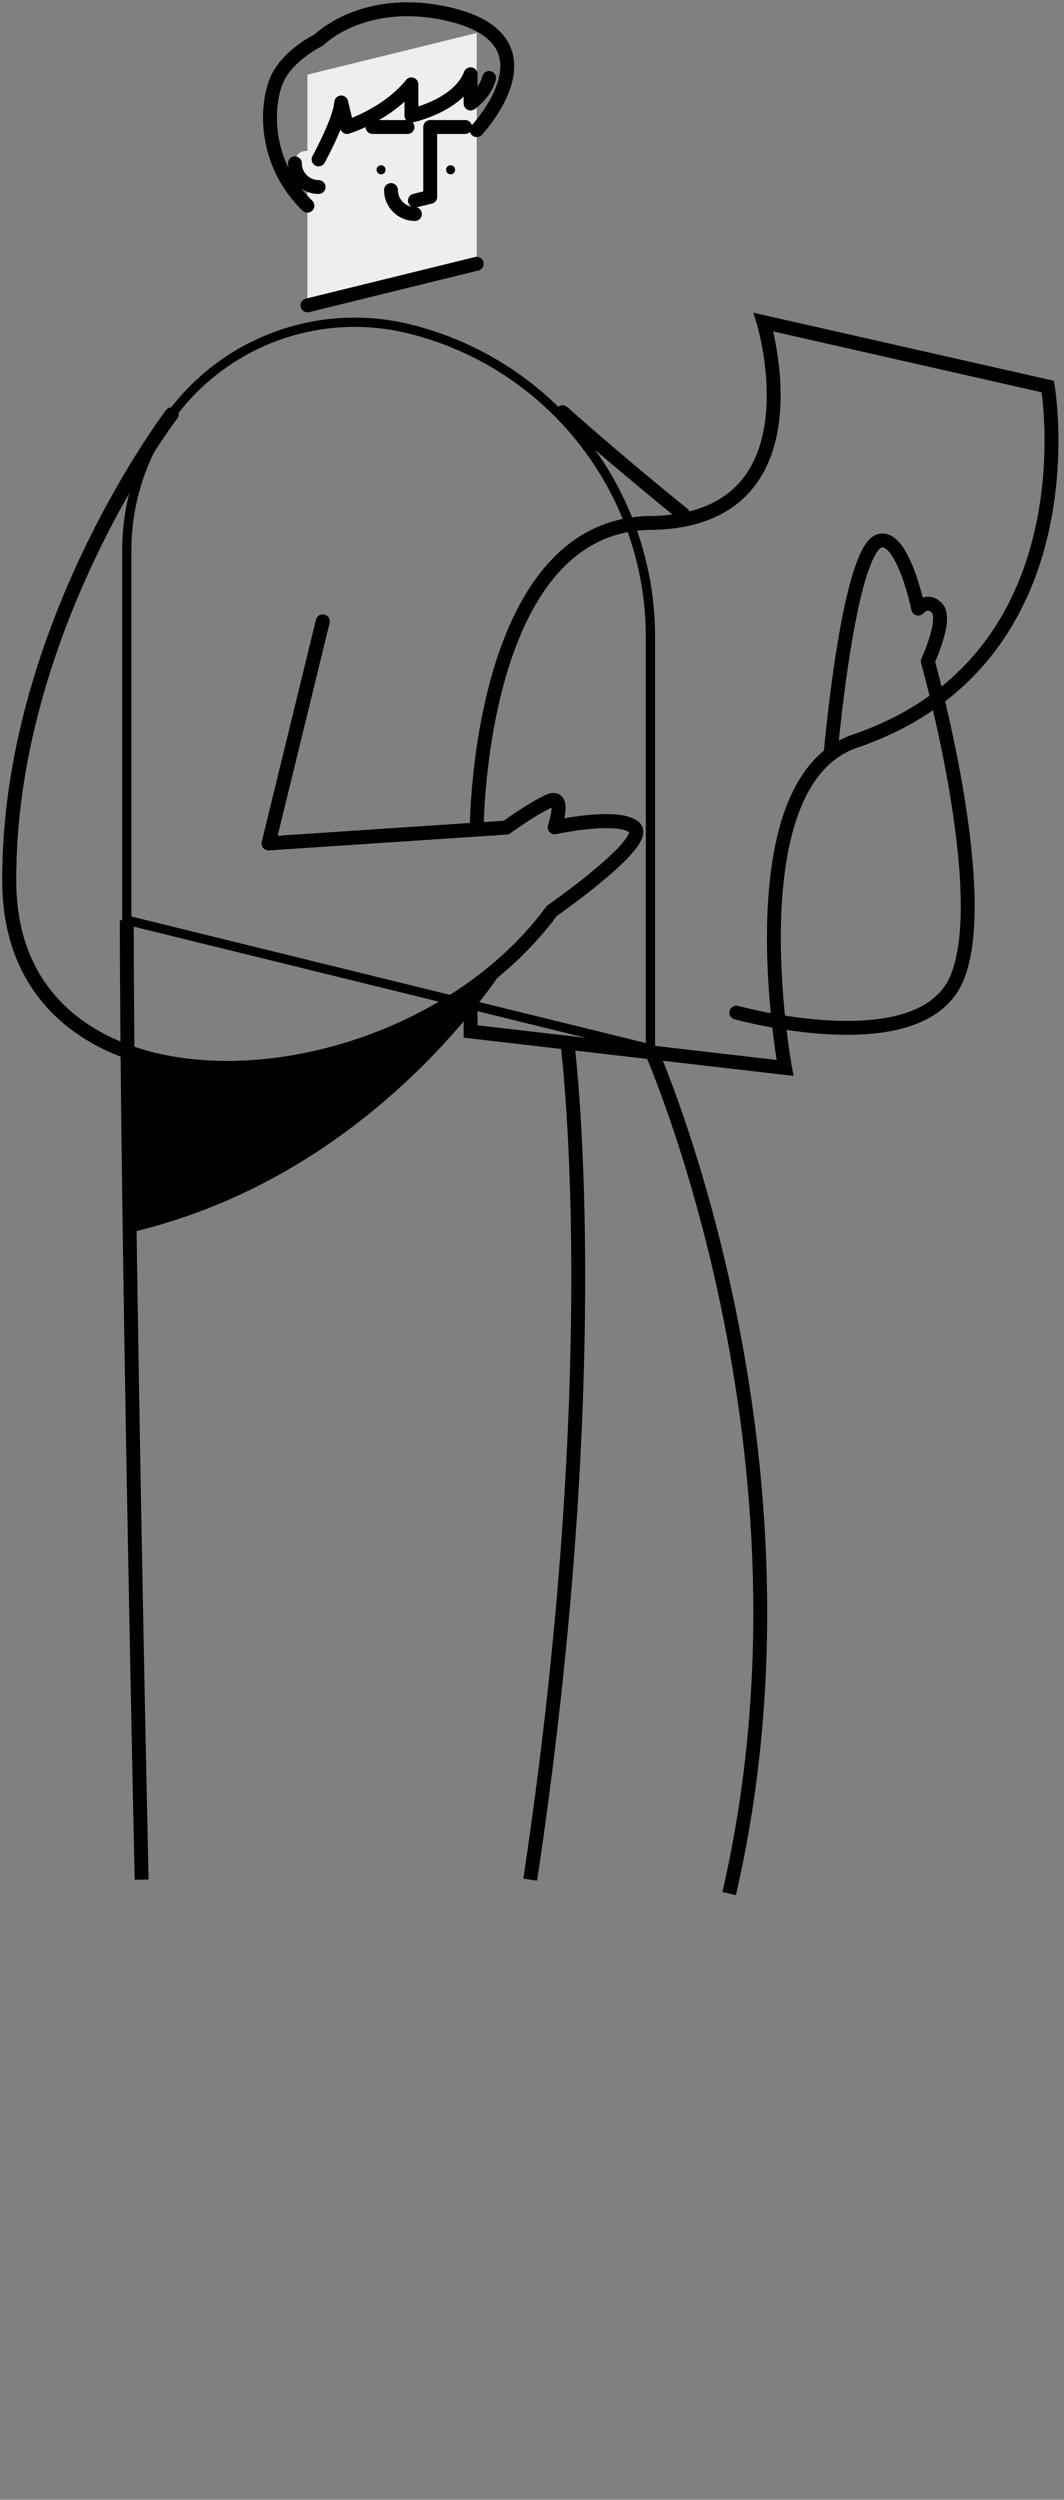 <svg width="115" height="270" viewBox="0 0 115 270" fill="none" xmlns="http://www.w3.org/2000/svg">
<rect x="0" y="0" width="115" height="270" fill="#808080" stroke="none"/>
<path d="M60.807 44.518C60.807 44.518 66.159 49.332 73.808 55.518" stroke="black" stroke-width="1.5" stroke-linecap="round" stroke-linejoin="round"/>
<path d="M70.302 113.295C70.302 113.295 89.808 157.018 78.808 204.518" stroke="black" stroke-width="1.5"/>
<path d="M61.307 112.518C61.307 112.518 65.808 146.518 57.307 203.018M15.307 203.018C15.307 203.018 13.704 130.584 13.704 99.385" stroke="black" stroke-width="1.5"/>
<path d="M51.524 13.719V28.488L33.228 32.985V8.061L51.524 3.564V13.719Z" fill="#EDEEEF"/>
<path d="M41.189 18.828C41.459 18.828 41.678 18.61 41.678 18.339C41.678 18.069 41.459 17.85 41.189 17.85C40.919 17.85 40.7 18.069 40.7 18.339C40.7 18.61 40.919 18.828 41.189 18.828Z" fill="black"/>
<path d="M48.702 18.828C48.973 18.828 49.192 18.61 49.192 18.339C49.192 18.069 48.973 17.85 48.702 17.85C48.432 17.85 48.213 18.069 48.213 18.339C48.213 18.61 48.432 18.828 48.702 18.828Z" fill="black"/>
<path d="M46.498 21.257V13.718H50.275" stroke="black" stroke-width="1.5" stroke-linecap="round" stroke-linejoin="round"/>
<path d="M40.267 13.718H44.044" stroke="black" stroke-width="1.5" stroke-linecap="round" stroke-linejoin="round"/>
<path d="M34.433 17.581V20.199C33.021 20.199 31.876 19.054 31.876 17.642C31.876 17.563 31.879 17.486 31.886 17.409C32.03 15.821 34.433 15.987 34.433 17.581Z" fill="#EDEEEF"/>
<path d="M34.433 20.199C33.021 20.199 31.876 19.054 31.876 17.642" stroke="black" stroke-width="1.5" stroke-linecap="round" stroke-linejoin="round"/>
<path d="M44.846 23.116C43.417 23.116 42.258 21.957 42.258 20.528" stroke="black" stroke-width="1.5" stroke-linecap="round" stroke-linejoin="round"/>
<path d="M51.524 28.488L33.228 32.985" stroke="black" stroke-width="1.5" stroke-linecap="round" stroke-linejoin="round"/>
<path d="M46.498 21.263L44.846 21.669" stroke="black" stroke-width="1.5" stroke-linecap="round" stroke-linejoin="round"/>
<path d="M34.433 17.217C34.433 17.217 36.765 12.963 36.88 11.066L37.512 13.718C37.512 13.718 41.824 12.388 44.468 9.111V12.484C44.468 12.484 49.554 11.411 50.863 8.019V11.181C50.863 11.181 52.458 10.088 52.861 8.421" stroke="black" stroke-width="1.5" stroke-linecap="round" stroke-linejoin="round"/>
<path d="M51.524 14.055C51.524 14.055 60.82 4.193 48.213 1.466C39.179 -0.489 34.433 4.34 34.433 4.34C34.433 4.34 31.303 5.835 30.039 8.364C28.774 10.893 28.254 17.389 33.228 22.218" stroke="black" stroke-width="1.5" stroke-linecap="round" stroke-linejoin="round"/>
<path d="M13.704 59.432V99.385L70.302 113.296V68.799C70.302 53.022 59.531 39.282 44.209 35.517H44.209C36.861 33.711 29.091 35.383 23.136 40.051C17.182 44.719 13.704 51.866 13.704 59.432V59.432Z" stroke="black"/>
<path d="M51.524 89.599C51.524 89.599 51.556 56.693 70.302 56.483C89.048 56.272 82.524 34.793 82.524 34.793L113.249 41.752C113.249 41.752 118.3 71.214 92.415 80.047C79.188 84.562 84.847 115.346 84.847 115.346L50.863 111.408V106.871" stroke="black" stroke-width="1.5"/>
<path d="M18.552 44.749C18.552 44.749 0.772 68.034 1.002 95.398C1.232 122.761 43.542 120.232 59.638 98.387C59.638 98.387 70.215 91.029 68.606 89.419C66.996 87.81 59.95 89.349 59.95 89.349C59.95 89.349 61.248 85.625 59.293 86.545C57.338 87.465 54.719 89.386 54.719 89.386L29.029 91.093L34.886 67.115" stroke="black" stroke-width="1.5" stroke-linecap="round" stroke-linejoin="round"/>
<path d="M18.552 44.749C18.552 44.749 0.772 68.034 1.002 95.398C1.232 122.761 43.542 120.232 59.638 98.387C59.638 98.387 70.215 91.029 68.606 89.419C66.996 87.81 59.95 89.349 59.95 89.349C59.95 89.349 61.248 85.625 59.293 86.545C57.338 87.465 54.719 89.386 54.719 89.386L29.029 91.093L34.886 67.115" stroke="black" stroke-width="1.5" stroke-linecap="round" stroke-linejoin="round"/>
<path d="M14.166 113.73V133.107C41.586 126.668 55.345 103.217 55.345 103.217L55.344 103.216C44.148 113.783 26.326 117.921 14.166 113.73Z" fill="black"/>
<path d="M79.585 109.367C79.585 109.367 99.418 114.886 103.385 105.745C107.351 96.605 100.28 71.426 100.28 71.426C100.28 71.426 102.35 66.942 101.315 65.735C100.28 64.528 99.246 65.735 99.246 65.735C99.246 65.735 97.607 57.802 95.107 58.406C92.606 59.009 90.752 71.286 89.808 81.018" stroke="black" stroke-width="1.5" stroke-linecap="round" stroke-linejoin="round"/>
</svg>
